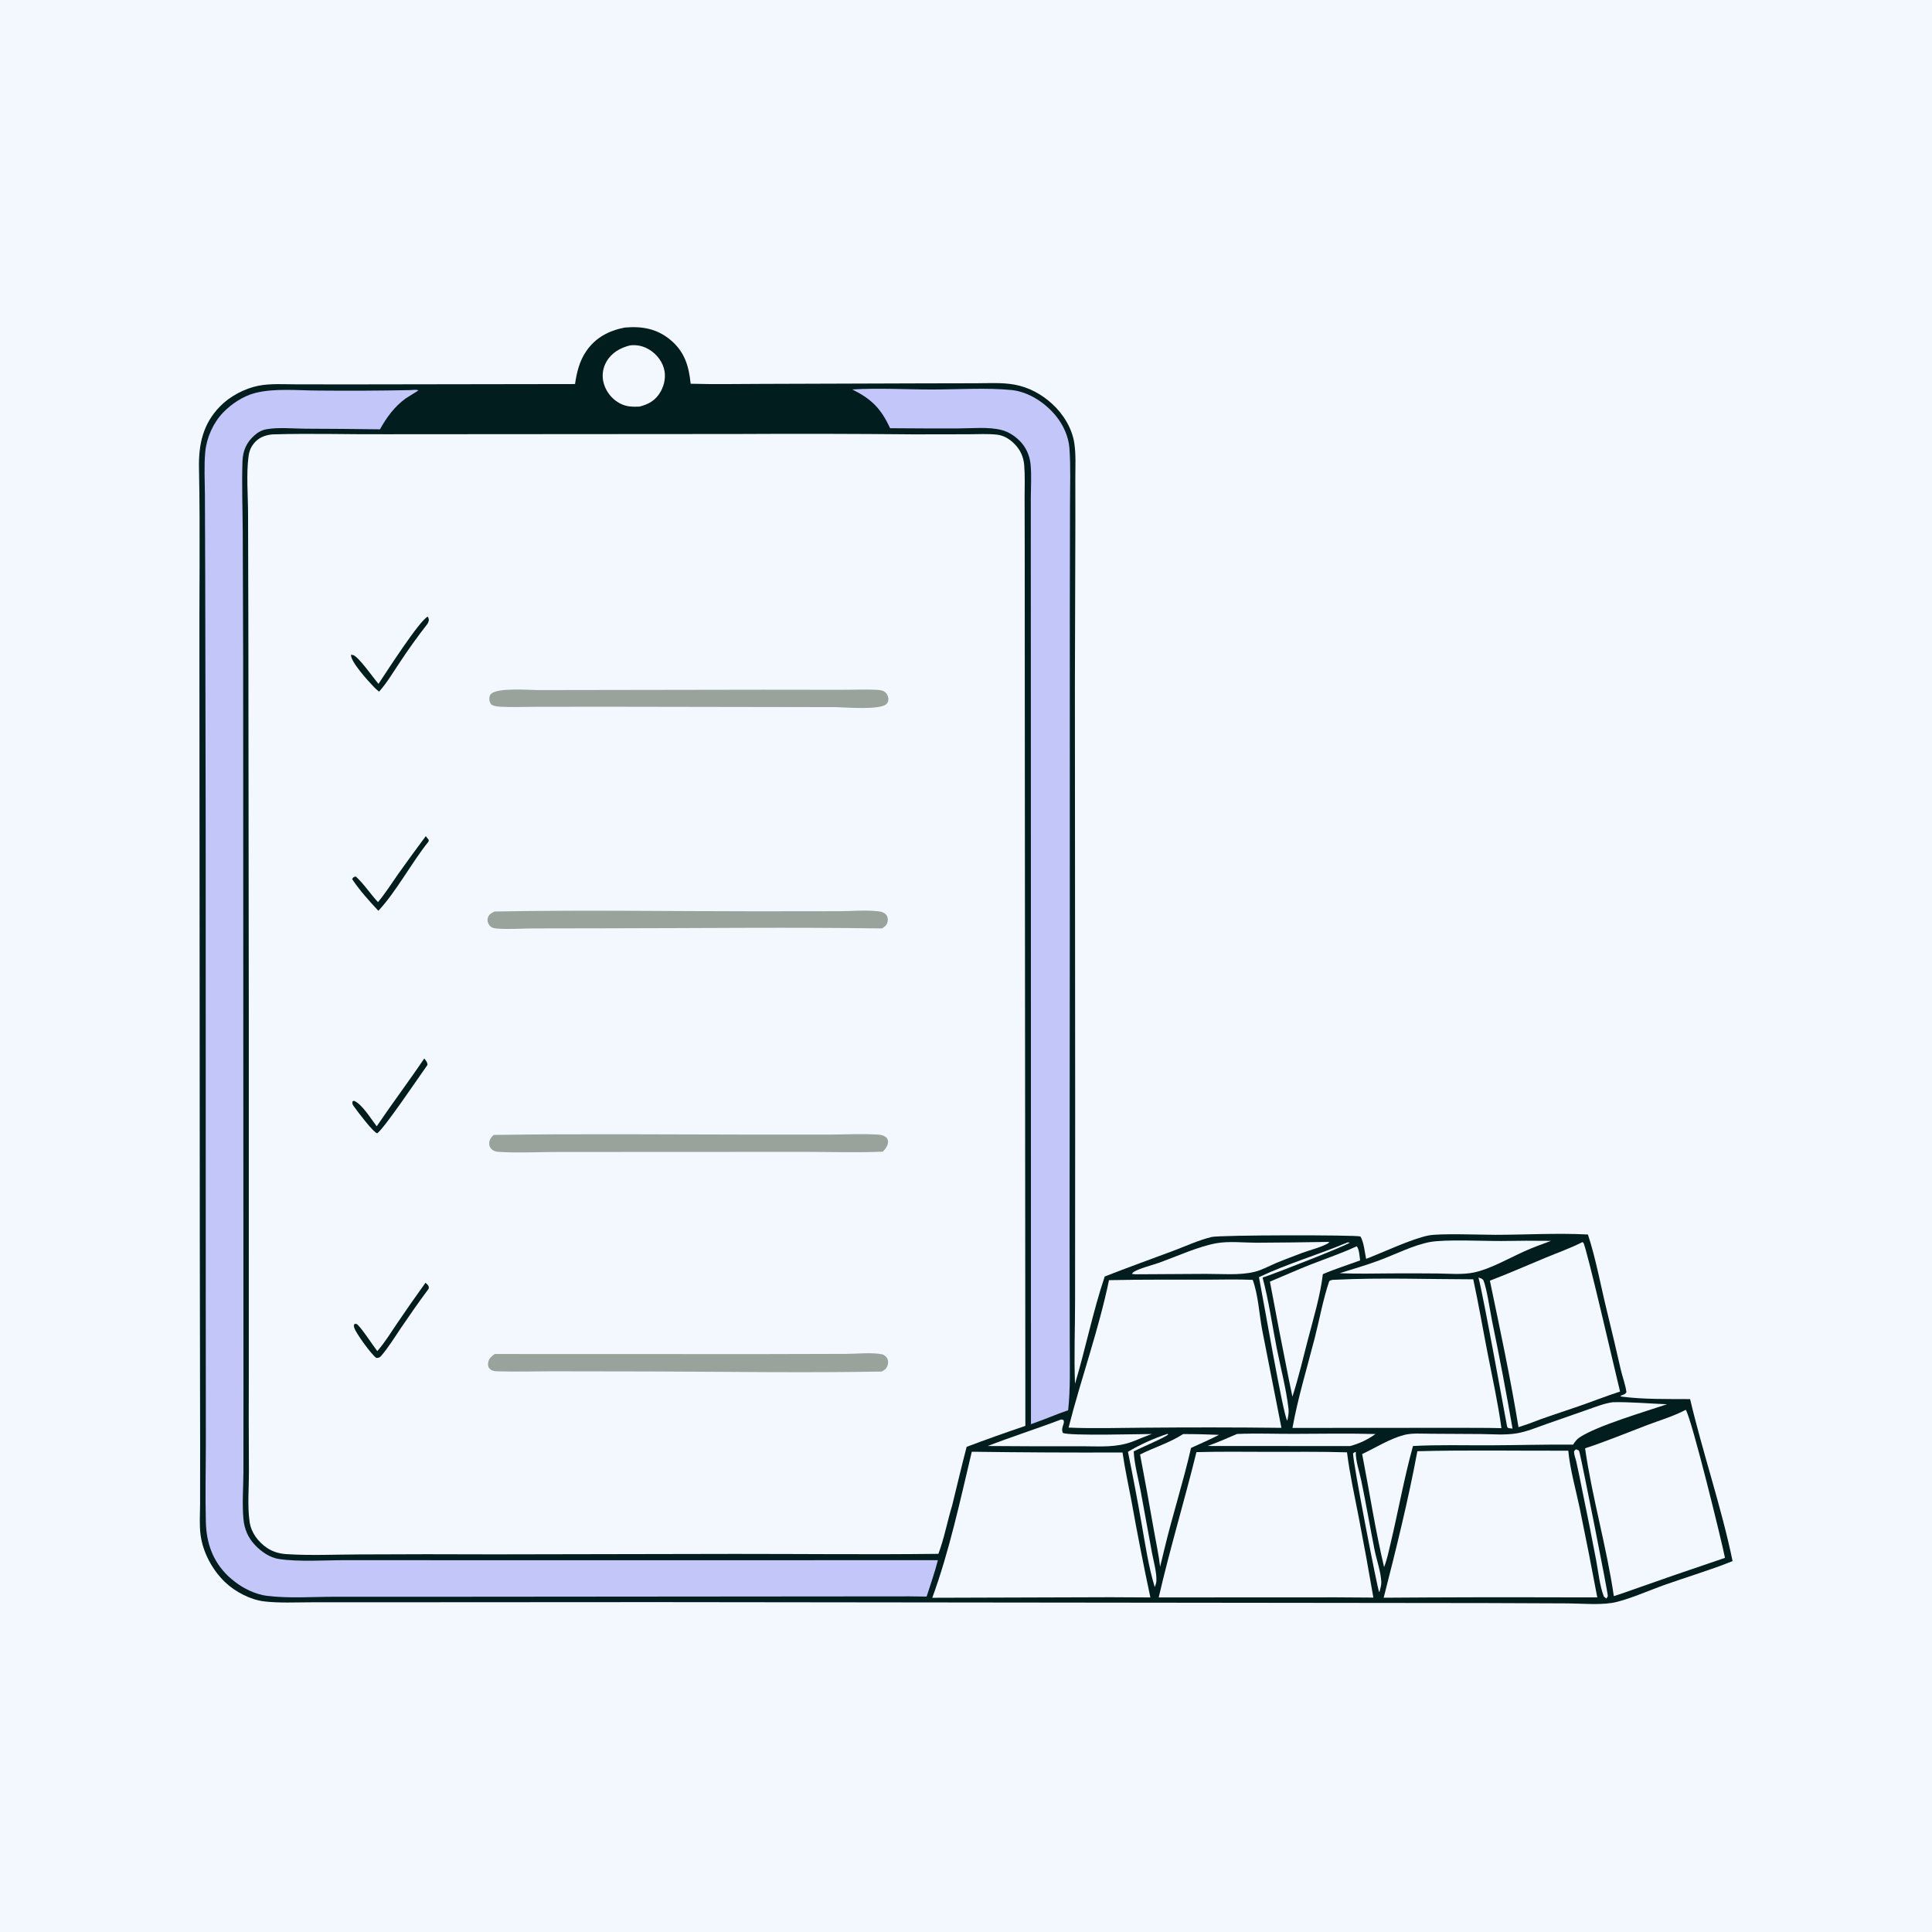 <?xml version="1.0" encoding="utf-8" ?>
<svg xmlns="http://www.w3.org/2000/svg" xmlns:xlink="http://www.w3.org/1999/xlink" width="1024" height="1024">
	<path fill="#F3F8FF" d="M0 0L1024 0L1024 1024L0 1024L0 0Z"/>
	<path fill="#021D1D" d="M331.103 173.621C340.086 172.812 348.023 174.114 355.223 180.053C362.802 186.306 365.107 193.885 366.061 203.383C378.859 203.782 391.759 203.465 404.567 203.465L488.889 203.19L517.297 203.136C523.959 203.127 531.032 202.66 537.606 203.841C545.151 205.197 551.966 208.853 557.605 213.998C563.515 219.391 568.207 226.918 569.406 234.91C570.307 240.916 569.956 247.175 569.943 253.232L569.965 276.688L569.716 364.362L569.864 591.469L569.81 689.062C569.835 703.79 569.195 718.763 569.776 733.462C575.414 714.659 579.257 695.175 585.521 676.577C597.572 671.847 609.784 667.46 621.914 662.934C628.455 660.493 635.39 657.262 642.17 655.634C646.774 654.529 718.728 654.476 721.074 655.358C722.918 658.531 723.318 663.603 724.072 667.224C733.353 663.662 747.989 656.7 757.045 654.843C763.034 653.615 785.27 654.484 792.643 654.476C808.856 654.458 825.483 653.458 841.638 654.316C845.901 667.254 848.511 681.971 851.812 695.297C854.331 705.463 856.671 715.611 859.014 725.818C859.941 729.854 861.48 733.718 862.044 737.831C861.41 739.133 860.19 739.252 858.886 739.788L859.237 740.208C871.118 741.765 883.802 741.484 895.79 741.558C902.566 770.291 912.319 798.518 918.308 827.419C906.579 832.152 894.228 835.783 882.295 840.012C874.642 842.725 861.454 848.517 854.243 849.595C846.855 850.698 838.466 849.889 830.984 849.831L787.75 849.654L347.297 849.158L207.68 849.239L164.976 849.248C156.788 849.248 148.255 849.727 140.116 848.785C132.721 847.929 124.593 843.668 119.277 838.563C112.527 832.082 107.558 822.846 106.312 813.543C105.594 808.177 106.044 802.328 106.051 796.903L106.074 765.425L105.899 658.908L105.697 351.046C105.547 316.692 106.16 282.339 105.47 247.989C105.219 235.508 107.581 224.671 116.566 215.442C121.827 210.039 129.646 205.883 137.041 204.439C143.321 203.213 150.157 203.684 156.523 203.7L183.777 203.739L304.769 203.556C305.713 197.3 307.101 191.38 310.744 186.087C315.695 178.893 322.747 175.225 331.103 173.621Z"/>
	<path fill="#F3F8FF" d="M718.058 769.674L718.599 769.56C718.465 774.192 720.522 780.036 721.48 784.635C724.03 796.888 726.109 809.218 728.554 821.489C729.628 826.879 731.909 833.106 732.12 838.53C732.185 840.189 731.578 842.068 731.172 843.671L730.958 843.768C730.204 842.896 716.928 774.574 717.145 770.299L718.058 769.674Z"/>
	<path fill="#F3F8FF" d="M783.617 677.128C784.055 677.268 785.027 677.556 785.408 677.773C785.533 677.845 786.191 678.428 786.28 678.648C788.041 682.988 789.761 694.807 790.802 700.009Q796.703 728.512 801.681 757.191L799.502 756.937C799.277 756.718 799.004 756.54 798.828 756.281C798.75 756.167 786.127 686.211 783.617 677.128Z"/>
	<path fill="#F3F8FF" d="M835.268 768.143L836.771 768.739C836.998 769.303 837.078 769.461 837.249 770.126C838.628 775.488 852.438 844.914 852.175 845.947C852.049 846.442 851.654 846.826 851.394 847.266L850.09 846.227C847.826 840.386 847.135 832.895 845.95 826.711Q842.451 808.323 838.648 789.995C837.604 784.906 836.636 779.781 835.479 774.718C835.106 773.086 834.369 771.342 834.272 769.688C834.227 768.918 834.771 768.671 835.268 768.143Z"/>
	<path fill="#F3F8FF" d="M618.679 760.007L619.213 760.217C618.614 761.443 603.414 767.887 600.887 769.249C601.285 776.177 603.248 783.381 604.564 790.207L610.507 822.676C611.346 827.287 613.111 833.284 612.919 837.914C612.873 839.027 612.423 840.157 612.035 841.19C608.688 830.231 607.026 818.563 605.023 807.307Q601.685 788.342 597.84 769.474C604.295 765.629 611.54 762.369 618.679 760.007Z"/>
	<path fill="#F3F8FF" d="M714.23 658.491L715.423 658.599C713.415 660.315 673.879 675.739 669.195 677.132C672.442 689.233 674.237 702.106 676.663 714.418C678.761 725.07 681.718 735.987 682.951 746.76C683.194 748.875 682.738 750.889 682.299 752.945L682.262 752.953C680.17 750.485 669.27 686.934 667.274 676.915C682.518 669.683 698.763 665.053 714.23 658.491Z"/>
	<path fill="#F3F8FF" d="M655.62 760.037C665.5 759.598 675.501 759.998 685.394 759.978C699.934 759.949 714.518 759.649 729.051 760.065C724.733 763.126 720.64 765.057 715.548 766.452L640.073 766.401C645.362 764.497 650.477 762.297 655.62 760.037Z"/>
	<path fill="#F3F8FF" d="M562.13 752.46C563.095 752.307 562.558 752.29 563.723 752.702C563.969 753.648 563.877 754.142 563.59 755.043C563.047 756.742 562.64 757.736 563.317 759.455C566.364 761.14 604.743 760.055 610.557 760.05C606.819 761.275 603.253 763.006 599.542 764.325C591.437 767.204 583.332 766.607 574.856 766.557Q549.184 766.631 523.513 766.419C536.272 761.457 549.332 757.338 562.13 752.46Z"/>
	<path fill="#F3F8FF" d="M333.883 183.066C337.067 182.705 339.905 183.159 342.789 184.57C346.996 186.628 350.468 190.514 351.822 195.025C353.084 199.227 352.279 203.823 350.134 207.599C347.531 212.181 343.843 214.277 338.909 215.513C335.196 215.646 332.133 215.639 328.746 213.892Q328.346 213.685 327.958 213.457Q327.57 213.229 327.194 212.981Q326.818 212.734 326.455 212.468Q326.092 212.201 325.744 211.916Q325.395 211.631 325.062 211.329Q324.728 211.027 324.411 210.707Q324.093 210.388 323.793 210.053Q323.492 209.718 323.209 209.368Q322.926 209.018 322.662 208.654Q322.397 208.289 322.152 207.912Q321.906 207.535 321.681 207.145Q321.455 206.756 321.25 206.355Q321.044 205.954 320.86 205.544Q320.675 205.133 320.512 204.714Q320.349 204.294 320.208 203.867Q320.067 203.439 319.948 203.005Q319.754 202.292 319.632 201.564Q319.51 200.835 319.462 200.098Q319.413 199.361 319.438 198.623Q319.463 197.885 319.562 197.153Q319.661 196.421 319.832 195.703Q320.003 194.984 320.245 194.286Q320.487 193.588 320.797 192.918Q321.107 192.248 321.483 191.612C324.233 186.881 328.731 184.402 333.883 183.066Z"/>
	<path fill="#F3F8FF" d="M627.073 760.089C633.421 760.033 639.761 760.286 646.105 760.503C641.256 762.989 636.233 765.166 631.277 767.43C627.124 785.649 621.335 803.456 617.011 821.614L614.886 830.42C614.164 824.09 612.746 817.703 611.649 811.417Q608.112 791.123 604.261 770.887C611.773 767.159 620.023 764.68 627.073 760.089Z"/>
	<path fill="#F3F8FF" d="M702.772 658.258C703.55 658.181 703.91 658.228 704.653 658.393C702.316 660.523 693.602 662.759 690.208 664.053C685.504 665.848 680.741 667.582 676.108 669.551C672.387 671.134 668.935 673.103 664.975 674.09C657.029 676.071 647.258 675.14 639.07 675.182L601.875 675.401C601.197 675.406 600.584 675.28 599.918 675.165C600.133 674.916 600.316 674.635 600.563 674.417C602.664 672.575 611.497 670.332 614.573 669.21C623.699 665.88 635.397 660.582 644.772 658.924C651.456 657.742 659.27 658.664 666.119 658.67Q684.447 658.567 702.772 658.258Z"/>
	<path fill="#F3F8FF" d="M795.882 657.754Q808.983 657.504 822.085 657.68C817.176 659.477 812.281 661.261 807.516 663.419C799.472 667.064 789.878 672.571 781.348 674.414C775.217 675.739 768.104 675.033 761.84 674.976Q749.545 674.846 737.25 674.93C728.172 675.014 719.083 675.191 710.01 674.834C717.205 672.571 724.29 670.546 731.376 667.891C739.57 664.82 749.384 659.876 757.815 658.314C766.105 656.778 786.462 657.835 795.882 657.754Z"/>
	<path fill="#F3F8FF" d="M719.079 660.551C720.424 661.948 720.611 666.099 720.888 668.026C714.317 670.495 707.601 672.544 701.147 675.324C699.766 686.859 696.141 698.808 693.205 710.057C690.585 720.099 688.228 730.374 685.007 740.23L683.116 731.134Q677.912 705.245 673.086 679.283C680.318 676.289 687.474 673.056 694.757 670.2C702.868 667.019 711.179 664.238 719.079 660.551Z"/>
	<path fill="#F3F8FF" d="M854.865 743.203C864.327 742.988 874.085 743.941 883.565 744.278C871.955 748.212 846.844 755.536 837.274 761.804C835.717 762.823 834.768 764.161 833.756 765.693C819.05 765.545 804.292 765.991 789.578 766.046C776.072 766.098 762.396 765.69 748.914 766.418C744.238 783.308 741.13 800.816 737.072 817.892C736.057 822.148 735.193 826.523 733.593 830.602C728.919 810.903 725.835 790.581 721.974 770.68C728.97 767.389 736.764 762.488 744.203 760.56C748.474 759.453 753.499 759.899 757.887 759.91L784.71 760.065C790.946 760.132 797.742 760.737 803.907 759.696C809.311 758.783 814.499 756.577 819.65 754.758L841.694 747.059C845.939 745.59 850.399 743.774 854.865 743.203Z"/>
	<path fill="#F3F8FF" d="M838.638 658.374L839.168 658.566C840.721 660.237 856.064 727.049 858.657 737.545C851.147 739.996 843.797 742.899 836.331 745.479C827.452 748.547 818.492 751.339 809.75 754.795L804.837 756.413C800.591 730.431 795.049 704.553 789.668 678.788C799.682 674.957 809.51 670.635 819.409 666.52C825.833 663.849 832.438 661.544 838.638 658.374Z"/>
	<path fill="#F3F8FF" d="M893.491 747.228C896.606 751.888 912.641 817.309 914.277 825.693Q886.628 835.004 859.132 844.757L855.36 845.972C851.534 819.709 843.892 793.933 840.121 767.639C851.169 764.012 861.939 759.549 872.802 755.411C879.65 752.802 887.03 750.653 893.491 747.228Z"/>
	<path fill="#F3F8FF" d="M640.371 678.25C648.228 678.191 656.11 678.013 663.961 678.355C666.939 686.542 667.344 696.143 668.95 704.736L679.187 756.789Q642.657 756.379 606.125 756.715C592.915 756.783 579.559 757.23 566.368 756.658C573.004 730.564 582.318 704.911 587.789 678.521C605.297 678.095 622.857 678.306 640.371 678.25Z"/>
	<path fill="#F3F8FF" d="M708.078 678.279C732.168 677.111 756.715 678.035 780.855 678.062C783.678 691.077 785.922 704.238 788.473 717.31C791.038 730.451 793.989 743.681 795.782 756.949C787.778 756.751 779.757 756.813 771.75 756.775L685.029 756.832C687.954 740.768 692.765 725.005 696.829 709.199C699.393 699.228 701.21 688.793 704.517 679.059C705.61 678.161 706.698 678.373 708.078 678.279Z"/>
	<path fill="#F3F8FF" d="M515.067 769.449Q555.014 770.006 594.964 769.843C596.194 778.499 598.116 787.102 599.725 795.697Q604.302 821.269 609.722 846.676L588.75 846.565L494.126 846.856C503.237 821.981 508.917 795.208 515.067 769.449Z"/>
	<path fill="#F3F8FF" d="M634.133 769.659C646.935 769.298 659.806 769.503 672.617 769.509C686.38 769.517 700.182 769.35 713.939 769.762C715.416 781.464 717.957 792.859 720.201 804.42Q724.285 825.547 727.921 846.756L708.25 846.627L614.142 846.671C620.074 820.854 627.811 795.395 634.133 769.659Z"/>
	<path fill="#F3F8FF" d="M751.231 769.18C777.833 768.466 804.597 768.998 831.217 768.894C832.181 778.909 835.183 789.389 837.264 799.282Q842.145 822.92 846.592 846.644L827.456 846.63Q780.417 846.476 733.378 846.824C739.933 821.176 746.394 795.207 751.231 769.18Z"/>
	<path fill="#C2C6F8" d="M451.715 206.411C465.697 205.561 480.246 206.452 494.287 206.441C507.571 206.43 522.998 205.431 536.029 206.707C545.232 207.608 554.21 213.602 559.868 220.697C563.645 225.432 566.366 231.437 566.818 237.514C567.566 247.551 567.12 257.873 567.125 267.951L567.025 324.138L567.023 492.601L566.903 656.288L566.996 712.153C566.984 723.785 567.399 735.908 566.144 747.46L561.128 749.265Q553.825 752.19 546.425 754.86L546.383 402.461L546.347 295.508L546.355 263.894C546.369 258.033 546.8 251.765 546.201 245.947C545.708 241.164 543.666 236.789 540.223 233.42C537.706 230.957 534.422 228.849 530.991 227.95C523.942 226.102 514.99 227.076 507.724 227.075Q489.742 227.124 471.76 226.965C466.963 216.538 461.969 211.535 451.715 206.411Z"/>
	<path fill="#C2C6F8" d="M217.353 206.771C218.837 206.692 220.397 206.426 221.83 206.844C221.769 207.079 215.934 210.519 215.11 211.115C209.086 215.472 204.974 221.123 201.401 227.549Q181.636 227.275 161.87 227.22C155.304 227.182 147.767 226.386 141.343 227.495C138.8 227.934 136.705 229.09 134.795 230.813C130.502 234.684 128.708 238.968 128.518 244.674C128.108 257.03 128.587 269.521 128.666 281.892L128.875 347.748L128.971 580.576L129.043 735.875L129.022 780.229C128.967 788.368 128.295 796.907 129.015 804.988C129.497 810.402 131.469 815.04 135.237 818.986C138.546 822.451 143.014 825.585 147.826 826.304C158.568 827.907 172.174 826.906 183.167 826.921L253.061 826.952L497.092 826.937C495.463 833.42 493.153 839.842 491.134 846.219L482.125 846.109L245.867 846.306L177.742 846.309C165.83 846.318 153.048 847.3 141.263 845.795C135.576 845.068 129.066 841.991 124.581 838.429C124.385 838.273 124.193 838.111 123.997 837.955C122.998 837.161 121.997 836.381 121.073 835.498C112.759 827.558 109.388 817.903 109.1 806.619C108.737 792.442 109.101 778.171 109.104 763.986L109.046 683.628L109.014 438.384L108.763 304.504L108.604 262.462C108.575 254.917 108.091 247.014 108.794 239.501C109.493 232.02 112.982 224.155 118.182 218.729C122.677 214.038 128.963 209.874 135.305 208.268C145.597 205.661 157.983 206.976 168.526 207.003Q192.941 207.239 217.353 206.771Z"/>
	<path fill="#F3F8FF" d="M144.217 230.247L145.186 230.216C165.041 229.618 185.023 230.293 204.899 230.157L390.599 230.028Q437.401 229.771 484.201 230.219L513.243 230.171C518.17 230.16 523.433 229.838 528.326 230.362C531.912 230.746 534.914 232.564 537.45 235.043C540.681 238.202 542.468 241.978 542.845 246.472C543.316 252.081 543.059 257.877 543.066 263.508L543.127 293.943L543.188 409.99L543.467 755.748Q527.809 761.025 512.348 766.856C509.63 777.12 507.258 787.51 504.688 797.816C502.098 806.394 500.511 815.132 497.374 823.568C461.465 823.998 425.503 823.595 389.589 823.603L261.886 823.841Q226.103 823.675 190.319 823.881C177.558 823.913 164.41 824.556 151.693 823.71C148.098 823.471 144.539 822.469 141.535 820.431C136.846 817.249 133.142 812.382 132.308 806.681C131.069 798.209 131.959 788.805 131.933 780.22Q131.767 753.259 131.874 726.3L131.869 540.886L131.639 334.532L131.476 272.203C131.456 262.492 130.473 251.127 131.757 241.629C132.082 239.222 132.913 237.108 134.423 235.18C136.934 231.976 140.294 230.678 144.217 230.247Z"/>
	<path fill="#021D1D" d="M225.668 443.178L227.254 445.199L227.14 446.021C218.114 457.3 209.958 472.681 200.542 482.738C195.662 477.52 190.631 471.917 186.649 465.969C187.289 464.784 187.357 464.997 188.535 464.529C192.859 468.463 196.315 473.815 200.343 478.139C204.251 473.487 207.587 468.145 211.092 463.173Q218.267 453.093 225.668 443.178Z"/>
	<path fill="#021D1D" d="M226.771 326.811C227.323 328.291 227.551 328.52 226.901 330.016C226.799 330.25 226.662 330.466 226.543 330.691Q218.738 340.687 211.76 351.276C208.328 356.398 205.037 361.994 200.917 366.586C199.854 365.78 198.905 364.861 197.98 363.902C195.013 360.826 185.949 350.872 186.017 347.108C186.349 347.118 186.687 347.069 187.012 347.137C189.92 347.749 198.174 359.735 200.609 362.455C204.368 356.897 222.469 328.547 226.771 326.811Z"/>
	<path fill="#021D1D" d="M225.523 679.886C226.376 680.731 227.373 681.305 227.277 682.64C227.264 682.823 227.173 682.992 227.121 683.169C222.104 689.91 217.321 696.755 212.605 703.709C209.255 708.649 205.964 714.037 202.101 718.568C201.244 719.573 200.737 719.717 199.465 719.728C197.062 718.228 188.73 706.767 187.814 703.854C187.475 702.774 187.392 702.704 187.95 701.679L188.962 701.712C190.93 702.701 197.981 713.616 199.968 716.106C203.846 711.743 207.063 706.426 210.344 701.608Q217.77 690.633 225.523 679.886Z"/>
	<path fill="#021D1D" d="M224.858 561.021C225.67 562.097 226.604 563.01 226.565 564.432C222.501 570.111 203.023 599.018 199.879 600.66C197.756 600.069 189.685 589.369 187.944 586.926C187.059 585.684 186.575 585.292 186.84 583.795L187.559 583.419C191.84 585.025 196.824 593.325 199.668 596.968C207.852 584.832 216.686 573.151 224.858 561.021Z"/>
	<path fill="#99A39B" d="M262.162 483.118C308.017 482.245 354.031 482.994 399.901 483.003L444.813 482.952C451.488 482.938 458.805 482.244 465.406 482.998C467.182 483.201 469.055 483.682 470.039 485.344C470.639 486.357 470.661 487.549 470.409 488.665C470 490.482 468.928 491.166 467.479 492.099C419.368 491.385 371.151 491.981 323.03 492.021L282.493 492.091C276.233 492.107 269.59 492.645 263.37 492.151C261.642 492.015 260.282 491.713 259.222 490.184C258.485 489.121 258.213 487.82 258.534 486.56C259.027 484.62 260.522 483.905 262.162 483.118Z"/>
	<path fill="#99A39B" d="M285.237 365.755L404.517 365.567L445.707 365.614C451.897 365.631 458.173 365.324 464.348 365.598C465.892 365.667 467.627 365.747 468.921 366.698C470.19 367.63 470.947 369.318 470.846 370.888C470.788 371.805 470.525 372.428 469.91 373.075C466.645 376.514 447.887 374.871 442.875 374.794L318.994 374.582L283.248 374.633C277.238 374.647 271.091 374.921 265.099 374.569C263.411 374.47 261.867 374.31 260.398 373.408C259.86 372.579 259.43 371.873 259.377 370.867C259.316 369.721 259.388 368.609 260.265 367.784C263.917 364.351 280.004 365.721 285.237 365.755Z"/>
	<path fill="#99A39B" d="M261.642 601.538C305.899 600.86 350.273 601.305 394.544 601.341L439.359 601.353C447.875 601.321 456.628 600.832 465.12 601.35C467.171 601.475 468.377 601.744 469.98 603.056C470.406 603.848 470.753 604.437 470.685 605.376C470.532 607.498 469.292 608.929 467.897 610.399C454.646 610.998 441.21 610.539 427.941 610.523L356.893 610.545L295.146 610.586C285.083 610.591 274.652 611.152 264.621 610.54C263.171 610.452 261.861 610.206 260.698 609.247C259.779 608.489 259.303 607.366 259.3 606.187C259.293 604.072 260.226 602.927 261.642 601.538Z"/>
	<path fill="#99A39B" d="M262.206 717.656L403.119 717.701L448.526 717.581C454.336 717.573 461.809 716.703 467.454 717.811C468.647 718.045 469.841 719.104 470.342 720.189C470.896 721.389 470.812 722.78 470.337 723.987C469.71 725.582 468.746 726.179 467.298 726.949C426.437 727.676 385.397 727.026 344.525 726.905L292.709 726.817C283.084 726.831 273.373 727.118 263.757 726.838C262.051 726.789 260.506 726.62 259.339 725.224C258.592 724.331 258.567 723.122 258.755 722.023C259.108 719.965 260.596 718.777 262.206 717.656Z"/>
</svg>
